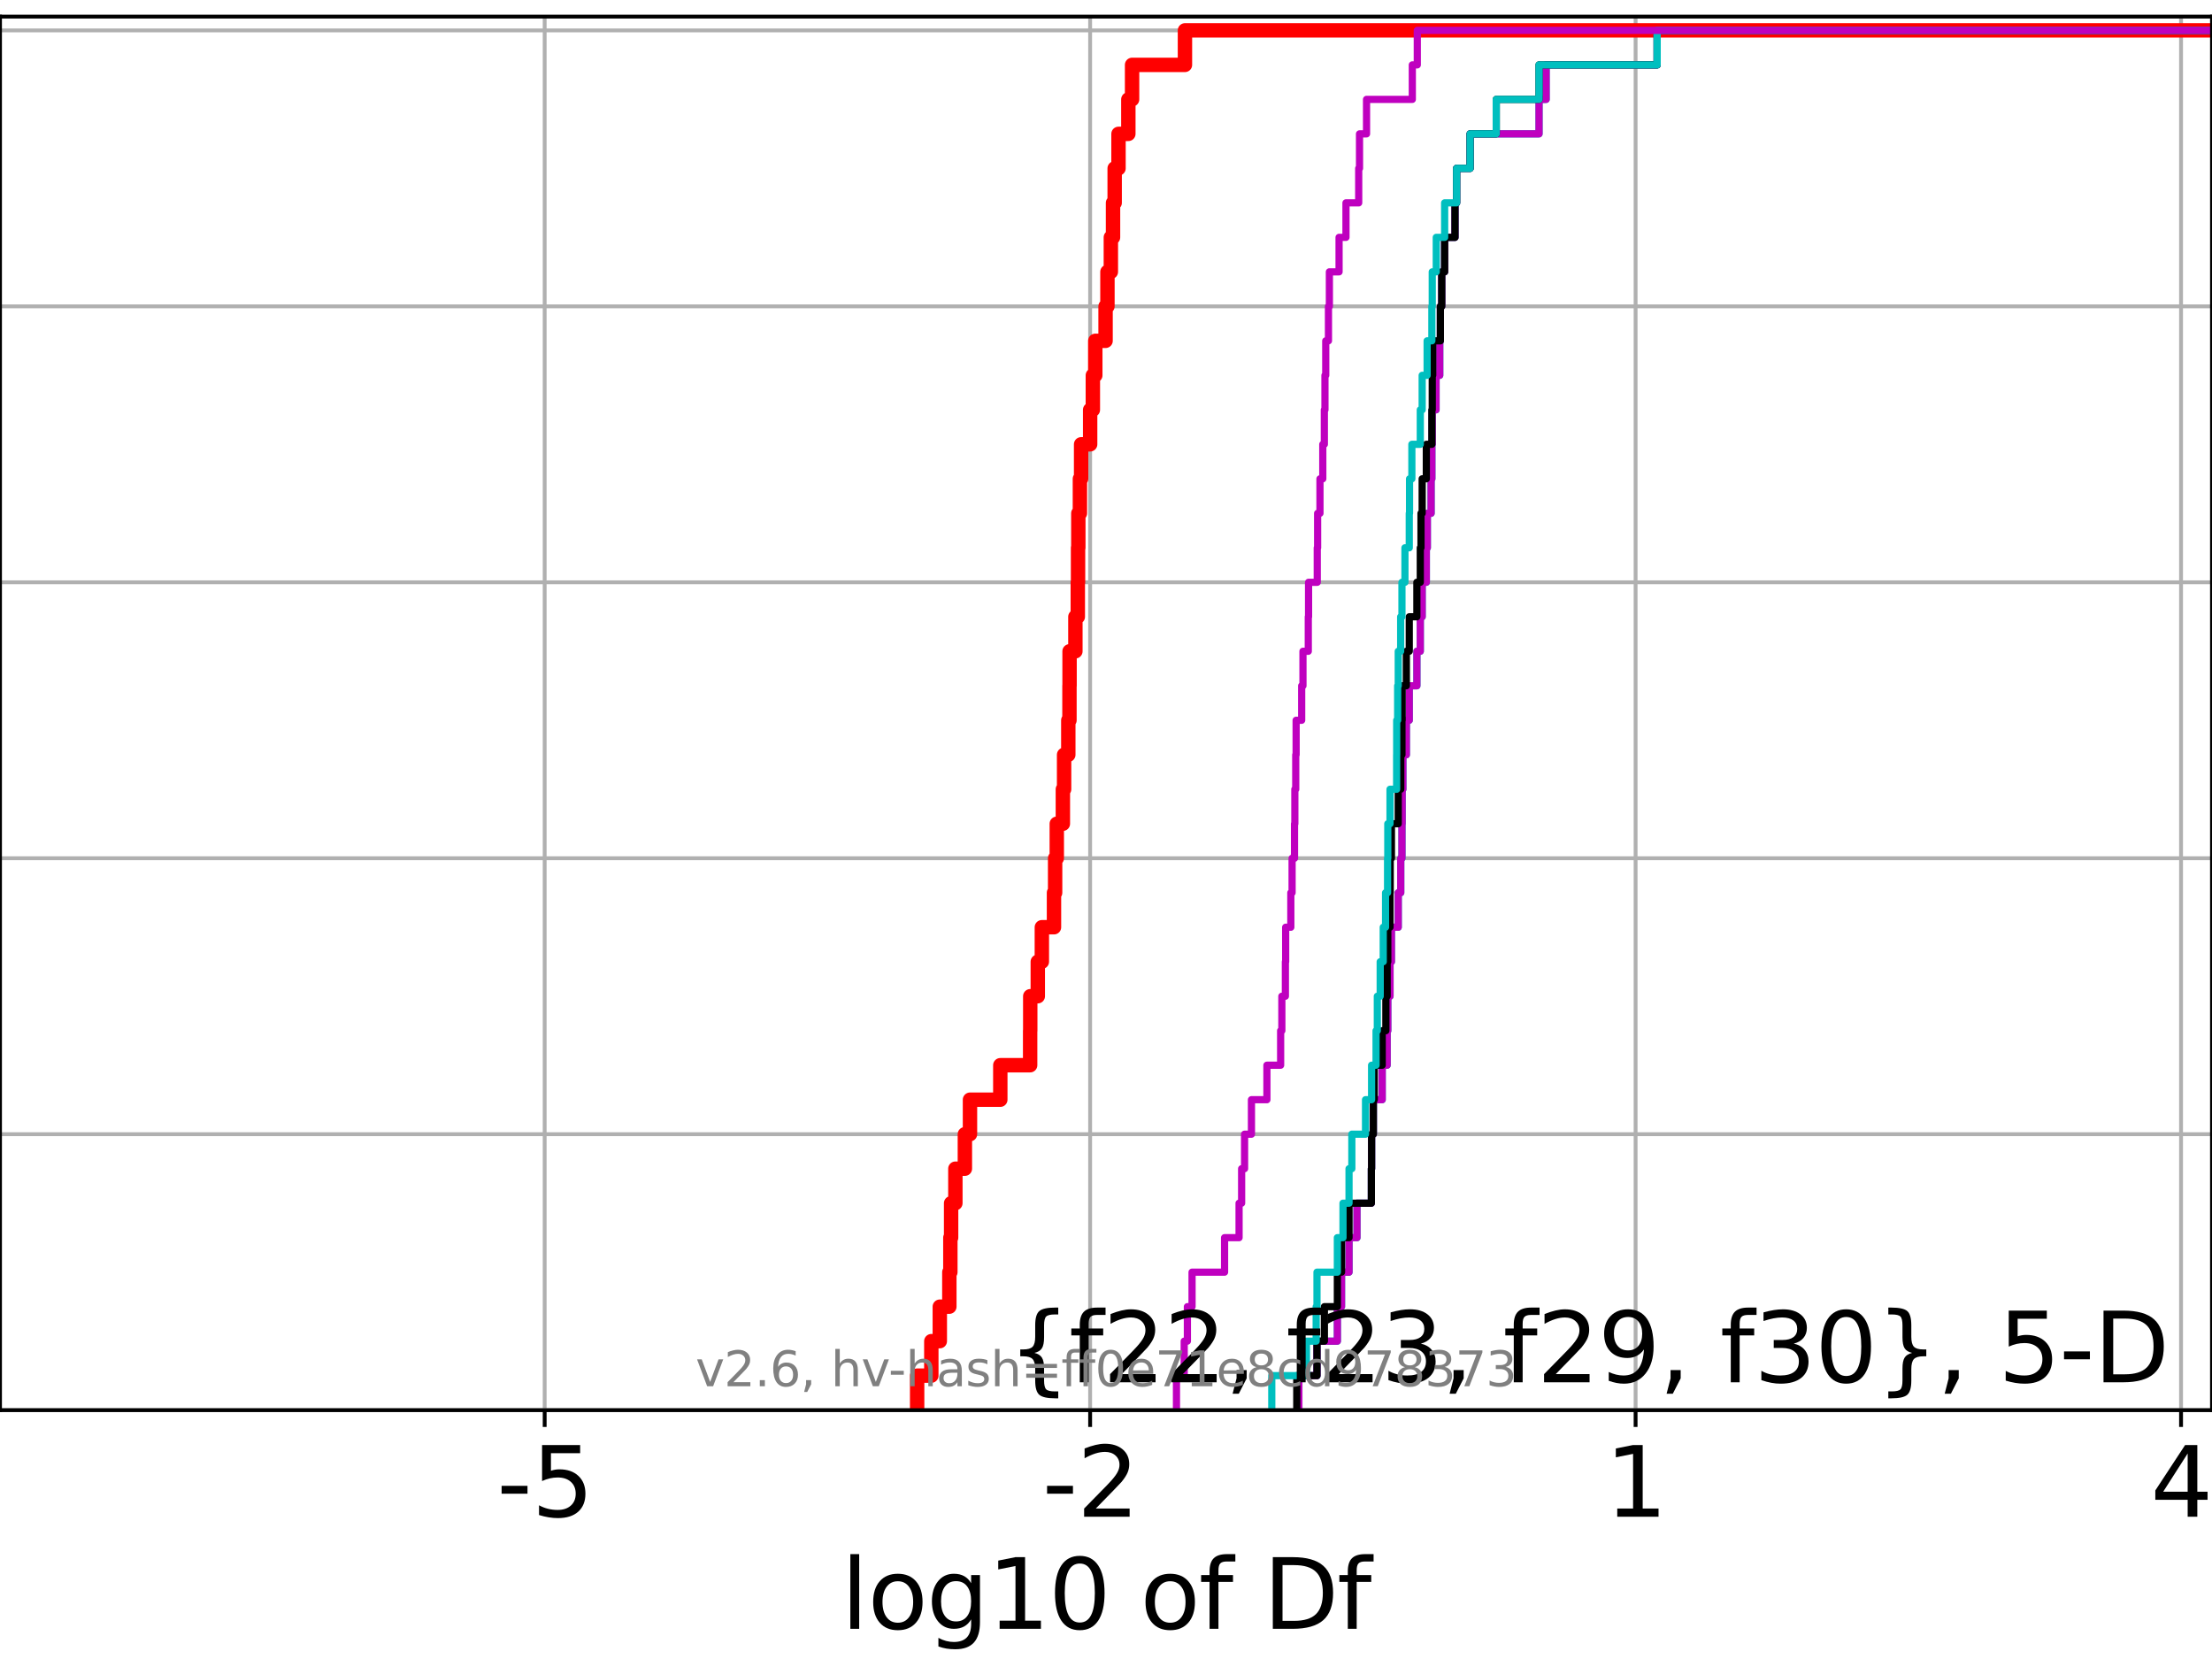 <?xml version="1.0" encoding="utf-8" standalone="no"?>
<!DOCTYPE svg PUBLIC "-//W3C//DTD SVG 1.1//EN"
  "http://www.w3.org/Graphics/SVG/1.1/DTD/svg11.dtd">
<svg xmlns:xlink="http://www.w3.org/1999/xlink" width="460.8pt" height="345.6pt" viewBox="0 0 460.8 345.6" xmlns="http://www.w3.org/2000/svg" version="1.1">
 <defs>
  <style type="text/css">*{stroke-linejoin: round; stroke-linecap: butt}</style>
 </defs>
 <g id="figure_1">
  <g id="patch_1">
   <path d="M 0 345.6 
L 460.8 345.6 
L 460.8 0 
L 0 0 
z
" style="fill: #ffffff"/>
  </g>
  <g id="axes_1">
   <g id="patch_2">
    <path d="M 0 293.76 
L 460.8 293.76 
L 460.8 3.456 
L 0 3.456 
z
" style="fill: #ffffff"/>
   </g>
   <g id="matplotlib.axis_1">
    <g id="xtick_1">
     <g id="line2d_1">
      <path d="M 113.466 293.76 
L 113.466 3.456 
" clip-path="url(#p20fcb4ec17)" style="fill: none; stroke: #b0b0b0; stroke-width: 0.8; stroke-linecap: square"/>
     </g>
     <g id="line2d_2">
      <defs>
       <path id="m922212e35b" d="M 0 0 
L 0 3.5 
" style="stroke: #000000; stroke-width: 0.8"/>
      </defs>
      <g>
       <use xlink:href="#m922212e35b" x="113.466" y="293.76" style="stroke: #000000; stroke-width: 0.8"/>
      </g>
     </g>
     <g id="text_1">
      <!-- -5 -->
      <g transform="translate(103.495 315.957) scale(0.2 -0.2)">
       <defs>
        <path id="DejaVuSans-2d" d="M 313 2009 
L 1997 2009 
L 1997 1497 
L 313 1497 
L 313 2009 
z
" transform="scale(0.016)"/>
        <path id="DejaVuSans-35" d="M 691 4666 
L 3169 4666 
L 3169 4134 
L 1269 4134 
L 1269 2991 
Q 1406 3038 1543 3061 
Q 1681 3084 1819 3084 
Q 2600 3084 3056 2656 
Q 3513 2228 3513 1497 
Q 3513 744 3044 326 
Q 2575 -91 1722 -91 
Q 1428 -91 1123 -41 
Q 819 9 494 109 
L 494 744 
Q 775 591 1075 516 
Q 1375 441 1709 441 
Q 2250 441 2565 725 
Q 2881 1009 2881 1497 
Q 2881 1984 2565 2268 
Q 2250 2553 1709 2553 
Q 1456 2553 1204 2497 
Q 953 2441 691 2322 
L 691 4666 
z
" transform="scale(0.016)"/>
       </defs>
       <use xlink:href="#DejaVuSans-2d"/>
       <use xlink:href="#DejaVuSans-35" x="36.084"/>
      </g>
     </g>
    </g>
    <g id="xtick_2">
     <g id="line2d_3">
      <path d="M 227.095 293.76 
L 227.095 3.456 
" clip-path="url(#p20fcb4ec17)" style="fill: none; stroke: #b0b0b0; stroke-width: 0.8; stroke-linecap: square"/>
     </g>
     <g id="line2d_4">
      <g>
       <use xlink:href="#m922212e35b" x="227.095" y="293.76" style="stroke: #000000; stroke-width: 0.8"/>
      </g>
     </g>
     <g id="text_2">
      <!-- -2 -->
      <g transform="translate(217.125 315.957) scale(0.2 -0.2)">
       <defs>
        <path id="DejaVuSans-32" d="M 1228 531 
L 3431 531 
L 3431 0 
L 469 0 
L 469 531 
Q 828 903 1448 1529 
Q 2069 2156 2228 2338 
Q 2531 2678 2651 2914 
Q 2772 3150 2772 3378 
Q 2772 3750 2511 3984 
Q 2250 4219 1831 4219 
Q 1534 4219 1204 4116 
Q 875 4013 500 3803 
L 500 4441 
Q 881 4594 1212 4672 
Q 1544 4750 1819 4750 
Q 2544 4750 2975 4387 
Q 3406 4025 3406 3419 
Q 3406 3131 3298 2873 
Q 3191 2616 2906 2266 
Q 2828 2175 2409 1742 
Q 1991 1309 1228 531 
z
" transform="scale(0.016)"/>
       </defs>
       <use xlink:href="#DejaVuSans-2d"/>
       <use xlink:href="#DejaVuSans-32" x="36.084"/>
      </g>
     </g>
    </g>
    <g id="xtick_3">
     <g id="line2d_5">
      <path d="M 340.724 293.76 
L 340.724 3.456 
" clip-path="url(#p20fcb4ec17)" style="fill: none; stroke: #b0b0b0; stroke-width: 0.8; stroke-linecap: square"/>
     </g>
     <g id="line2d_6">
      <g>
       <use xlink:href="#m922212e35b" x="340.724" y="293.76" style="stroke: #000000; stroke-width: 0.8"/>
      </g>
     </g>
     <g id="text_3">
      <!-- 1 -->
      <g transform="translate(334.362 315.957) scale(0.2 -0.2)">
       <defs>
        <path id="DejaVuSans-31" d="M 794 531 
L 1825 531 
L 1825 4091 
L 703 3866 
L 703 4441 
L 1819 4666 
L 2450 4666 
L 2450 531 
L 3481 531 
L 3481 0 
L 794 0 
L 794 531 
z
" transform="scale(0.016)"/>
       </defs>
       <use xlink:href="#DejaVuSans-31"/>
      </g>
     </g>
    </g>
    <g id="xtick_4">
     <g id="line2d_7">
      <path d="M 454.353 293.76 
L 454.353 3.456 
" clip-path="url(#p20fcb4ec17)" style="fill: none; stroke: #b0b0b0; stroke-width: 0.8; stroke-linecap: square"/>
     </g>
     <g id="line2d_8">
      <g>
       <use xlink:href="#m922212e35b" x="454.353" y="293.76" style="stroke: #000000; stroke-width: 0.8"/>
      </g>
     </g>
     <g id="text_4">
      <!-- 4 -->
      <g transform="translate(447.991 315.957) scale(0.2 -0.2)">
       <defs>
        <path id="DejaVuSans-34" d="M 2419 4116 
L 825 1625 
L 2419 1625 
L 2419 4116 
z
M 2253 4666 
L 3047 4666 
L 3047 1625 
L 3713 1625 
L 3713 1100 
L 3047 1100 
L 3047 0 
L 2419 0 
L 2419 1100 
L 313 1100 
L 313 1709 
L 2253 4666 
z
" transform="scale(0.016)"/>
       </defs>
       <use xlink:href="#DejaVuSans-34"/>
      </g>
     </g>
    </g>
    <g id="text_5">
     <!-- log10 of Df -->
     <g transform="translate(175.214 339.313) scale(0.2 -0.2)">
      <defs>
       <path id="DejaVuSans-6c" d="M 603 4863 
L 1178 4863 
L 1178 0 
L 603 0 
L 603 4863 
z
" transform="scale(0.016)"/>
       <path id="DejaVuSans-6f" d="M 1959 3097 
Q 1497 3097 1228 2736 
Q 959 2375 959 1747 
Q 959 1119 1226 758 
Q 1494 397 1959 397 
Q 2419 397 2687 759 
Q 2956 1122 2956 1747 
Q 2956 2369 2687 2733 
Q 2419 3097 1959 3097 
z
M 1959 3584 
Q 2709 3584 3137 3096 
Q 3566 2609 3566 1747 
Q 3566 888 3137 398 
Q 2709 -91 1959 -91 
Q 1206 -91 779 398 
Q 353 888 353 1747 
Q 353 2609 779 3096 
Q 1206 3584 1959 3584 
z
" transform="scale(0.016)"/>
       <path id="DejaVuSans-67" d="M 2906 1791 
Q 2906 2416 2648 2759 
Q 2391 3103 1925 3103 
Q 1463 3103 1205 2759 
Q 947 2416 947 1791 
Q 947 1169 1205 825 
Q 1463 481 1925 481 
Q 2391 481 2648 825 
Q 2906 1169 2906 1791 
z
M 3481 434 
Q 3481 -459 3084 -895 
Q 2688 -1331 1869 -1331 
Q 1566 -1331 1297 -1286 
Q 1028 -1241 775 -1147 
L 775 -588 
Q 1028 -725 1275 -790 
Q 1522 -856 1778 -856 
Q 2344 -856 2625 -561 
Q 2906 -266 2906 331 
L 2906 616 
Q 2728 306 2450 153 
Q 2172 0 1784 0 
Q 1141 0 747 490 
Q 353 981 353 1791 
Q 353 2603 747 3093 
Q 1141 3584 1784 3584 
Q 2172 3584 2450 3431 
Q 2728 3278 2906 2969 
L 2906 3500 
L 3481 3500 
L 3481 434 
z
" transform="scale(0.016)"/>
       <path id="DejaVuSans-30" d="M 2034 4250 
Q 1547 4250 1301 3770 
Q 1056 3291 1056 2328 
Q 1056 1369 1301 889 
Q 1547 409 2034 409 
Q 2525 409 2770 889 
Q 3016 1369 3016 2328 
Q 3016 3291 2770 3770 
Q 2525 4250 2034 4250 
z
M 2034 4750 
Q 2819 4750 3233 4129 
Q 3647 3509 3647 2328 
Q 3647 1150 3233 529 
Q 2819 -91 2034 -91 
Q 1250 -91 836 529 
Q 422 1150 422 2328 
Q 422 3509 836 4129 
Q 1250 4750 2034 4750 
z
" transform="scale(0.016)"/>
       <path id="DejaVuSans-20" transform="scale(0.016)"/>
       <path id="DejaVuSans-66" d="M 2375 4863 
L 2375 4384 
L 1825 4384 
Q 1516 4384 1395 4259 
Q 1275 4134 1275 3809 
L 1275 3500 
L 2222 3500 
L 2222 3053 
L 1275 3053 
L 1275 0 
L 697 0 
L 697 3053 
L 147 3053 
L 147 3500 
L 697 3500 
L 697 3744 
Q 697 4328 969 4595 
Q 1241 4863 1831 4863 
L 2375 4863 
z
" transform="scale(0.016)"/>
       <path id="DejaVuSans-44" d="M 1259 4147 
L 1259 519 
L 2022 519 
Q 2988 519 3436 956 
Q 3884 1394 3884 2338 
Q 3884 3275 3436 3711 
Q 2988 4147 2022 4147 
L 1259 4147 
z
M 628 4666 
L 1925 4666 
Q 3281 4666 3915 4102 
Q 4550 3538 4550 2338 
Q 4550 1131 3912 565 
Q 3275 0 1925 0 
L 628 0 
L 628 4666 
z
" transform="scale(0.016)"/>
      </defs>
      <use xlink:href="#DejaVuSans-6c"/>
      <use xlink:href="#DejaVuSans-6f" x="27.783"/>
      <use xlink:href="#DejaVuSans-67" x="88.965"/>
      <use xlink:href="#DejaVuSans-31" x="152.441"/>
      <use xlink:href="#DejaVuSans-30" x="216.064"/>
      <use xlink:href="#DejaVuSans-20" x="279.688"/>
      <use xlink:href="#DejaVuSans-6f" x="311.475"/>
      <use xlink:href="#DejaVuSans-66" x="372.656"/>
      <use xlink:href="#DejaVuSans-20" x="407.861"/>
      <use xlink:href="#DejaVuSans-44" x="439.648"/>
      <use xlink:href="#DejaVuSans-66" x="516.65"/>
     </g>
    </g>
   </g>
   <g id="matplotlib.axis_2">
    <g id="ytick_1">
     <g id="line2d_9">
      <path d="M 0 293.76 
L 460.8 293.76 
" clip-path="url(#p20fcb4ec17)" style="fill: none; stroke: #b0b0b0; stroke-width: 0.8; stroke-linecap: square"/>
     </g>
     <g id="line2d_10">
      <defs>
       <path id="m9425f48358" d="M 0 0 
L -3.5 0 
" style="stroke: #000000; stroke-width: 0.8"/>
      </defs>
      <g>
       <use xlink:href="#m9425f48358" x="0" y="293.76" style="stroke: #000000; stroke-width: 0.8"/>
      </g>
     </g>
    </g>
    <g id="ytick_2">
     <g id="line2d_11">
      <path d="M 0 236.274 
L 460.8 236.274 
" clip-path="url(#p20fcb4ec17)" style="fill: none; stroke: #b0b0b0; stroke-width: 0.8; stroke-linecap: square"/>
     </g>
     <g id="line2d_12">
      <g>
       <use xlink:href="#m9425f48358" x="0" y="236.274" style="stroke: #000000; stroke-width: 0.8"/>
      </g>
     </g>
    </g>
    <g id="ytick_3">
     <g id="line2d_13">
      <path d="M 0 178.788 
L 460.8 178.788 
" clip-path="url(#p20fcb4ec17)" style="fill: none; stroke: #b0b0b0; stroke-width: 0.8; stroke-linecap: square"/>
     </g>
     <g id="line2d_14">
      <g>
       <use xlink:href="#m9425f48358" x="0" y="178.788" style="stroke: #000000; stroke-width: 0.8"/>
      </g>
     </g>
    </g>
    <g id="ytick_4">
     <g id="line2d_15">
      <path d="M 0 121.302 
L 460.8 121.302 
" clip-path="url(#p20fcb4ec17)" style="fill: none; stroke: #b0b0b0; stroke-width: 0.8; stroke-linecap: square"/>
     </g>
     <g id="line2d_16">
      <g>
       <use xlink:href="#m9425f48358" x="0" y="121.302" style="stroke: #000000; stroke-width: 0.8"/>
      </g>
     </g>
    </g>
    <g id="ytick_5">
     <g id="line2d_17">
      <path d="M 0 63.816 
L 460.8 63.816 
" clip-path="url(#p20fcb4ec17)" style="fill: none; stroke: #b0b0b0; stroke-width: 0.8; stroke-linecap: square"/>
     </g>
     <g id="line2d_18">
      <g>
       <use xlink:href="#m9425f48358" x="0" y="63.816" style="stroke: #000000; stroke-width: 0.8"/>
      </g>
     </g>
    </g>
    <g id="ytick_6">
     <g id="line2d_19">
      <path d="M 0 6.33 
L 460.8 6.33 
" clip-path="url(#p20fcb4ec17)" style="fill: none; stroke: #b0b0b0; stroke-width: 0.8; stroke-linecap: square"/>
     </g>
     <g id="line2d_20">
      <g>
       <use xlink:href="#m9425f48358" x="0" y="6.33" style="stroke: #000000; stroke-width: 0.8"/>
      </g>
     </g>
    </g>
   </g>
   <g id="line2d_21">
    <path d="M 191.057 293.76 
L 191.057 286.574 
L 194.011 286.574 
L 194.011 279.389 
L 195.779 279.389 
L 195.779 272.203 
L 197.765 272.203 
L 197.765 265.017 
L 197.978 265.017 
L 197.978 257.831 
L 198.133 257.831 
L 198.133 250.646 
L 199.022 250.646 
L 199.022 243.46 
L 201.001 243.46 
L 201.001 236.274 
L 202.065 236.274 
L 202.065 229.088 
L 208.382 229.088 
L 208.382 221.903 
L 214.597 221.903 
L 214.597 214.717 
L 214.62 214.717 
L 214.62 207.531 
L 216.19 207.531 
L 216.19 200.345 
L 217.036 200.345 
L 217.036 193.16 
L 219.565 193.16 
L 219.565 185.974 
L 219.801 185.974 
L 219.801 178.788 
L 220.147 178.788 
L 220.147 171.602 
L 221.415 171.602 
L 221.415 164.417 
L 221.671 164.417 
L 221.671 157.231 
L 222.547 157.231 
L 222.547 150.045 
L 222.79 150.045 
L 222.79 142.859 
L 222.811 142.859 
L 222.811 135.674 
L 224.023 135.674 
L 224.023 128.488 
L 224.526 128.488 
L 224.526 121.302 
L 224.577 121.302 
L 224.577 114.116 
L 224.634 114.116 
L 224.634 106.931 
L 224.964 106.931 
L 224.964 99.745 
L 225.214 99.745 
L 225.214 92.559 
L 227.097 92.559 
L 227.097 85.373 
L 227.662 85.373 
L 227.662 78.188 
L 228.168 78.188 
L 228.168 71.002 
L 230.31 71.002 
L 230.31 63.816 
L 230.702 63.816 
L 230.702 56.63 
L 231.411 56.63 
L 231.411 49.445 
L 231.862 49.445 
L 231.862 42.259 
L 232.206 42.259 
L 232.206 35.073 
L 233.006 35.073 
L 233.006 27.888 
L 235.055 27.888 
L 235.055 20.702 
L 235.833 20.702 
L 235.833 13.516 
L 246.847 13.516 
L 246.847 6.33 
L 246.847 6.33 
L 246.847 6.33 
L 460.8 6.33 
" clip-path="url(#p20fcb4ec17)" style="fill: none; stroke: #ff0000; stroke-width: 3; stroke-linecap: square"/>
   </g>
   <g id="line2d_22">
    <path d="M 270.574 293.76 
L 270.574 286.574 
L 274.352 286.574 
L 274.352 279.389 
L 278.597 279.389 
L 278.597 272.203 
L 279.466 272.203 
L 279.466 265.017 
L 281.028 265.017 
L 281.028 257.831 
L 282.683 257.831 
L 282.683 250.646 
L 285.683 250.646 
L 285.683 243.46 
L 285.727 243.46 
L 285.727 236.274 
L 286.092 236.274 
L 286.092 229.088 
L 287.939 229.088 
L 287.939 221.903 
L 288.969 221.903 
L 288.969 214.717 
L 289.104 214.717 
L 289.104 207.531 
L 289.566 207.531 
L 289.566 200.345 
L 289.858 200.345 
L 289.858 193.16 
L 291.278 193.16 
L 291.278 185.974 
L 291.801 185.974 
L 291.801 178.788 
L 292.052 178.788 
L 292.052 171.602 
L 292.092 171.602 
L 292.092 164.417 
L 292.245 164.417 
L 292.245 157.231 
L 292.971 157.231 
L 292.971 150.045 
L 293.576 150.045 
L 293.576 142.859 
L 295.163 142.859 
L 295.163 135.674 
L 295.872 135.674 
L 295.872 128.488 
L 296.264 128.488 
L 296.264 121.302 
L 297.13 121.302 
L 297.13 114.116 
L 297.34 114.116 
L 297.34 106.931 
L 298.125 106.931 
L 298.125 99.745 
L 298.283 99.745 
L 298.283 92.559 
L 298.364 92.559 
L 298.364 85.373 
L 299.155 85.373 
L 299.155 78.188 
L 299.925 78.188 
L 299.925 71.002 
L 300.058 71.002 
L 300.058 63.816 
L 300.342 63.816 
L 300.342 56.63 
L 300.947 56.63 
L 300.947 49.445 
L 303.104 49.445 
L 303.104 42.259 
L 303.434 42.259 
L 303.434 35.073 
L 306.251 35.073 
L 306.251 27.888 
L 320.607 27.888 
L 320.607 20.702 
L 322.089 20.702 
L 322.089 13.516 
L 345.218 13.516 
L 345.218 6.33 
L 345.218 6.33 
L 345.218 6.33 
L 460.8 6.33 
" clip-path="url(#p20fcb4ec17)" style="fill: none; stroke: #00bfbf; stroke-width: 1.5; stroke-linecap: square"/>
   </g>
   <g id="line2d_23">
    <path d="M 270.574 293.76 
L 270.574 286.574 
L 274.352 286.574 
L 274.352 279.389 
L 278.597 279.389 
L 278.597 272.203 
L 279.466 272.203 
L 279.466 265.017 
L 281.028 265.017 
L 281.028 257.831 
L 282.683 257.831 
L 282.683 250.646 
L 285.683 250.646 
L 285.683 243.46 
L 285.727 243.46 
L 285.727 236.274 
L 286.092 236.274 
L 286.092 229.088 
L 287.939 229.088 
L 287.939 221.903 
L 288.969 221.903 
L 288.969 214.717 
L 289.104 214.717 
L 289.104 207.531 
L 289.566 207.531 
L 289.566 200.345 
L 289.858 200.345 
L 289.858 193.16 
L 291.278 193.16 
L 291.278 185.974 
L 291.801 185.974 
L 291.801 178.788 
L 292.052 178.788 
L 292.052 171.602 
L 292.092 171.602 
L 292.092 164.417 
L 292.245 164.417 
L 292.245 157.231 
L 292.971 157.231 
L 292.971 150.045 
L 293.576 150.045 
L 293.576 142.859 
L 295.163 142.859 
L 295.163 135.674 
L 295.872 135.674 
L 295.872 128.488 
L 296.264 128.488 
L 296.264 121.302 
L 297.13 121.302 
L 297.13 114.116 
L 297.34 114.116 
L 297.34 106.931 
L 298.125 106.931 
L 298.125 99.745 
L 298.283 99.745 
L 298.283 92.559 
L 298.364 92.559 
L 298.364 85.373 
L 299.155 85.373 
L 299.155 78.188 
L 299.925 78.188 
L 299.925 71.002 
L 300.058 71.002 
L 300.058 63.816 
L 300.342 63.816 
L 300.342 56.63 
L 300.947 56.63 
L 300.947 49.445 
L 303.104 49.445 
L 303.104 42.259 
L 303.434 42.259 
L 303.434 35.073 
L 306.251 35.073 
L 306.251 27.888 
L 320.607 27.888 
L 320.607 20.702 
L 322.089 20.702 
L 322.089 13.516 
L 345.218 13.516 
L 345.218 6.33 
L 345.218 6.33 
L 345.218 6.33 
L 460.8 6.33 
" clip-path="url(#p20fcb4ec17)" style="fill: none; stroke: #bf00bf; stroke-width: 1.5; stroke-linecap: square"/>
   </g>
   <g id="line2d_24">
    <path d="M 270.141 293.76 
L 270.141 286.574 
L 274.352 286.574 
L 274.352 279.389 
L 275.895 279.389 
L 275.895 272.203 
L 278.597 272.203 
L 278.597 265.017 
L 279.466 265.017 
L 279.466 257.831 
L 281.028 257.831 
L 281.028 250.646 
L 285.683 250.646 
L 285.683 243.46 
L 285.727 243.46 
L 285.727 236.274 
L 286.092 236.274 
L 286.092 229.088 
L 286.283 229.088 
L 286.283 221.903 
L 287.939 221.903 
L 287.939 214.717 
L 288.701 214.717 
L 288.701 207.531 
L 288.969 207.531 
L 288.969 200.345 
L 289.104 200.345 
L 289.104 193.16 
L 289.566 193.16 
L 289.566 185.974 
L 289.605 185.974 
L 289.605 178.788 
L 289.858 178.788 
L 289.858 171.602 
L 291.278 171.602 
L 291.278 164.417 
L 291.801 164.417 
L 291.801 157.231 
L 292.052 157.231 
L 292.052 150.045 
L 292.092 150.045 
L 292.092 142.859 
L 292.971 142.859 
L 292.971 135.674 
L 293.576 135.674 
L 293.576 128.488 
L 295.158 128.488 
L 295.158 121.302 
L 295.872 121.302 
L 295.872 114.116 
L 296.019 114.116 
L 296.019 106.931 
L 296.264 106.931 
L 296.264 99.745 
L 297.13 99.745 
L 297.13 92.559 
L 298.283 92.559 
L 298.283 85.373 
L 298.364 85.373 
L 298.364 78.188 
L 298.461 78.188 
L 298.461 71.002 
L 300.058 71.002 
L 300.058 63.816 
L 300.342 63.816 
L 300.342 56.63 
L 300.947 56.63 
L 300.947 49.445 
L 303.104 49.445 
L 303.104 42.259 
L 303.434 42.259 
L 303.434 35.073 
L 306.251 35.073 
L 306.251 27.888 
L 311.697 27.888 
L 311.697 20.702 
L 320.607 20.702 
L 320.607 13.516 
L 345.218 13.516 
L 345.218 6.33 
L 345.218 6.33 
L 345.218 6.33 
L 460.8 6.33 
" clip-path="url(#p20fcb4ec17)" style="fill: none; stroke: #000000; stroke-width: 1.5; stroke-linecap: square"/>
   </g>
   <g id="line2d_25">
    <path d="M 264.934 293.76 
L 264.934 286.574 
L 272.154 286.574 
L 272.154 279.389 
L 274.184 279.389 
L 274.184 272.203 
L 274.352 272.203 
L 274.352 265.017 
L 278.597 265.017 
L 278.597 257.831 
L 279.771 257.831 
L 279.771 250.646 
L 281.028 250.646 
L 281.028 243.46 
L 281.613 243.46 
L 281.613 236.274 
L 284.464 236.274 
L 284.464 229.088 
L 285.727 229.088 
L 285.727 221.903 
L 286.659 221.903 
L 286.659 214.717 
L 286.922 214.717 
L 286.922 207.531 
L 287.521 207.531 
L 287.521 200.345 
L 288.153 200.345 
L 288.153 193.16 
L 288.638 193.16 
L 288.638 185.974 
L 289.057 185.974 
L 289.057 178.788 
L 289.104 178.788 
L 289.104 171.602 
L 289.566 171.602 
L 289.566 164.417 
L 290.943 164.417 
L 290.943 157.231 
L 290.956 157.231 
L 290.956 150.045 
L 291.157 150.045 
L 291.157 142.859 
L 291.278 142.859 
L 291.278 135.674 
L 291.784 135.674 
L 291.784 128.488 
L 292.052 128.488 
L 292.052 121.302 
L 292.676 121.302 
L 292.676 114.116 
L 293.576 114.116 
L 293.576 106.931 
L 293.631 106.931 
L 293.631 99.745 
L 294.118 99.745 
L 294.118 92.559 
L 295.872 92.559 
L 295.872 85.373 
L 296.264 85.373 
L 296.264 78.188 
L 297.297 78.188 
L 297.297 71.002 
L 298.283 71.002 
L 298.283 63.816 
L 298.364 63.816 
L 298.364 56.63 
L 299.202 56.63 
L 299.202 49.445 
L 300.947 49.445 
L 300.947 42.259 
L 303.434 42.259 
L 303.434 35.073 
L 306.251 35.073 
L 306.251 27.888 
L 311.697 27.888 
L 311.697 20.702 
L 320.607 20.702 
L 320.607 13.516 
L 345.218 13.516 
L 345.218 6.33 
L 345.218 6.33 
L 345.218 6.33 
L 460.8 6.33 
" clip-path="url(#p20fcb4ec17)" style="fill: none; stroke: #00bfbf; stroke-width: 1.5; stroke-linecap: square"/>
   </g>
   <g id="line2d_26">
    <path d="M 245.079 293.76 
L 245.079 286.574 
L 246.693 286.574 
L 246.693 279.389 
L 247.355 279.389 
L 247.355 272.203 
L 248.327 272.203 
L 248.327 265.017 
L 255.101 265.017 
L 255.101 257.831 
L 258.121 257.831 
L 258.121 250.646 
L 258.655 250.646 
L 258.655 243.46 
L 259.268 243.46 
L 259.268 236.274 
L 260.7 236.274 
L 260.7 229.088 
L 263.92 229.088 
L 263.92 221.903 
L 266.78 221.903 
L 266.78 214.717 
L 267.033 214.717 
L 267.033 207.531 
L 267.77 207.531 
L 267.77 200.345 
L 267.827 200.345 
L 267.827 193.16 
L 268.903 193.16 
L 268.903 185.974 
L 269.167 185.974 
L 269.167 178.788 
L 269.67 178.788 
L 269.67 171.602 
L 269.739 171.602 
L 269.739 164.417 
L 269.927 164.417 
L 269.927 157.231 
L 270.008 157.231 
L 270.008 150.045 
L 271.163 150.045 
L 271.163 142.859 
L 271.432 142.859 
L 271.432 135.674 
L 272.54 135.674 
L 272.54 128.488 
L 272.598 128.488 
L 272.598 121.302 
L 274.408 121.302 
L 274.408 114.116 
L 274.484 114.116 
L 274.484 106.931 
L 274.972 106.931 
L 274.972 99.745 
L 275.561 99.745 
L 275.561 92.559 
L 275.886 92.559 
L 275.886 85.373 
L 276.013 85.373 
L 276.013 78.188 
L 276.178 78.188 
L 276.178 71.002 
L 276.743 71.002 
L 276.743 63.816 
L 276.935 63.816 
L 276.935 56.63 
L 278.952 56.63 
L 278.952 49.445 
L 280.391 49.445 
L 280.391 42.259 
L 283.043 42.259 
L 283.043 35.073 
L 283.213 35.073 
L 283.213 27.888 
L 284.674 27.888 
L 284.674 20.702 
L 294.212 20.702 
L 294.212 13.516 
L 295.248 13.516 
L 295.248 6.33 
L 295.248 6.33 
L 295.248 6.33 
L 460.8 6.33 
" clip-path="url(#p20fcb4ec17)" style="fill: none; stroke: #bf00bf; stroke-width: 1.5; stroke-linecap: square"/>
   </g>
   <g id="patch_3">
    <path d="M 0 293.76 
L 0 3.456 
" style="fill: none; stroke: #000000; stroke-width: 0.8; stroke-linejoin: miter; stroke-linecap: square"/>
   </g>
   <g id="patch_4">
    <path d="M 460.8 293.76 
L 460.8 3.456 
" style="fill: none; stroke: #000000; stroke-width: 0.8; stroke-linejoin: miter; stroke-linecap: square"/>
   </g>
   <g id="patch_5">
    <path d="M 0 293.76 
L 460.8 293.76 
" style="fill: none; stroke: #000000; stroke-width: 0.8; stroke-linejoin: miter; stroke-linecap: square"/>
   </g>
   <g id="patch_6">
    <path d="M 0 3.456 
L 460.8 3.456 
" style="fill: none; stroke: #000000; stroke-width: 0.8; stroke-linejoin: miter; stroke-linecap: square"/>
   </g>
   <g id="text_6">
    <!-- {f22, f23, f29, f30}, 5-D -->
    <g transform="translate(209.981 287.954) scale(0.2 -0.2)">
     <defs>
      <path id="DejaVuSans-7b" d="M 3272 -594 
L 3272 -1044 
L 3078 -1044 
Q 2300 -1044 2036 -812 
Q 1772 -581 1772 109 
L 1772 856 
Q 1772 1328 1603 1509 
Q 1434 1691 991 1691 
L 800 1691 
L 800 2138 
L 991 2138 
Q 1438 2138 1605 2317 
Q 1772 2497 1772 2963 
L 1772 3713 
Q 1772 4403 2036 4633 
Q 2300 4863 3078 4863 
L 3272 4863 
L 3272 4416 
L 3059 4416 
Q 2619 4416 2484 4278 
Q 2350 4141 2350 3700 
L 2350 2925 
Q 2350 2434 2208 2212 
Q 2066 1991 1722 1913 
Q 2069 1828 2209 1606 
Q 2350 1384 2350 897 
L 2350 122 
Q 2350 -319 2484 -456 
Q 2619 -594 3059 -594 
L 3272 -594 
z
" transform="scale(0.016)"/>
      <path id="DejaVuSans-2c" d="M 750 794 
L 1409 794 
L 1409 256 
L 897 -744 
L 494 -744 
L 750 256 
L 750 794 
z
" transform="scale(0.016)"/>
      <path id="DejaVuSans-33" d="M 2597 2516 
Q 3050 2419 3304 2112 
Q 3559 1806 3559 1356 
Q 3559 666 3084 287 
Q 2609 -91 1734 -91 
Q 1441 -91 1130 -33 
Q 819 25 488 141 
L 488 750 
Q 750 597 1062 519 
Q 1375 441 1716 441 
Q 2309 441 2620 675 
Q 2931 909 2931 1356 
Q 2931 1769 2642 2001 
Q 2353 2234 1838 2234 
L 1294 2234 
L 1294 2753 
L 1863 2753 
Q 2328 2753 2575 2939 
Q 2822 3125 2822 3475 
Q 2822 3834 2567 4026 
Q 2313 4219 1838 4219 
Q 1578 4219 1281 4162 
Q 984 4106 628 3988 
L 628 4550 
Q 988 4650 1302 4700 
Q 1616 4750 1894 4750 
Q 2613 4750 3031 4423 
Q 3450 4097 3450 3541 
Q 3450 3153 3228 2886 
Q 3006 2619 2597 2516 
z
" transform="scale(0.016)"/>
      <path id="DejaVuSans-39" d="M 703 97 
L 703 672 
Q 941 559 1184 500 
Q 1428 441 1663 441 
Q 2288 441 2617 861 
Q 2947 1281 2994 2138 
Q 2813 1869 2534 1725 
Q 2256 1581 1919 1581 
Q 1219 1581 811 2004 
Q 403 2428 403 3163 
Q 403 3881 828 4315 
Q 1253 4750 1959 4750 
Q 2769 4750 3195 4129 
Q 3622 3509 3622 2328 
Q 3622 1225 3098 567 
Q 2575 -91 1691 -91 
Q 1453 -91 1209 -44 
Q 966 3 703 97 
z
M 1959 2075 
Q 2384 2075 2632 2365 
Q 2881 2656 2881 3163 
Q 2881 3666 2632 3958 
Q 2384 4250 1959 4250 
Q 1534 4250 1286 3958 
Q 1038 3666 1038 3163 
Q 1038 2656 1286 2365 
Q 1534 2075 1959 2075 
z
" transform="scale(0.016)"/>
      <path id="DejaVuSans-7d" d="M 800 -594 
L 1019 -594 
Q 1456 -594 1589 -459 
Q 1722 -325 1722 122 
L 1722 897 
Q 1722 1384 1862 1606 
Q 2003 1828 2350 1913 
Q 2003 1991 1862 2212 
Q 1722 2434 1722 2925 
L 1722 3700 
Q 1722 4144 1589 4280 
Q 1456 4416 1019 4416 
L 800 4416 
L 800 4863 
L 997 4863 
Q 1775 4863 2036 4633 
Q 2297 4403 2297 3713 
L 2297 2963 
Q 2297 2497 2465 2317 
Q 2634 2138 3078 2138 
L 3272 2138 
L 3272 1691 
L 3078 1691 
Q 2634 1691 2465 1509 
Q 2297 1328 2297 856 
L 2297 109 
Q 2297 -581 2036 -812 
Q 1775 -1044 997 -1044 
L 800 -1044 
L 800 -594 
z
" transform="scale(0.016)"/>
     </defs>
     <use xlink:href="#DejaVuSans-7b"/>
     <use xlink:href="#DejaVuSans-66" x="63.623"/>
     <use xlink:href="#DejaVuSans-32" x="98.828"/>
     <use xlink:href="#DejaVuSans-32" x="162.451"/>
     <use xlink:href="#DejaVuSans-2c" x="226.074"/>
     <use xlink:href="#DejaVuSans-20" x="257.861"/>
     <use xlink:href="#DejaVuSans-66" x="289.648"/>
     <use xlink:href="#DejaVuSans-32" x="324.854"/>
     <use xlink:href="#DejaVuSans-33" x="388.477"/>
     <use xlink:href="#DejaVuSans-2c" x="452.1"/>
     <use xlink:href="#DejaVuSans-20" x="483.887"/>
     <use xlink:href="#DejaVuSans-66" x="515.674"/>
     <use xlink:href="#DejaVuSans-32" x="550.879"/>
     <use xlink:href="#DejaVuSans-39" x="614.502"/>
     <use xlink:href="#DejaVuSans-2c" x="678.125"/>
     <use xlink:href="#DejaVuSans-20" x="709.912"/>
     <use xlink:href="#DejaVuSans-66" x="741.699"/>
     <use xlink:href="#DejaVuSans-33" x="776.904"/>
     <use xlink:href="#DejaVuSans-30" x="840.527"/>
     <use xlink:href="#DejaVuSans-7d" x="904.15"/>
     <use xlink:href="#DejaVuSans-2c" x="967.773"/>
     <use xlink:href="#DejaVuSans-20" x="999.561"/>
     <use xlink:href="#DejaVuSans-35" x="1031.348"/>
     <use xlink:href="#DejaVuSans-2d" x="1094.971"/>
     <use xlink:href="#DejaVuSans-44" x="1131.055"/>
    </g>
   </g>
   <g id="text_7">
    <!-- v2.6, hv-hash=ff0e71e8cd978373 -->
    <g style="fill: #808080" transform="translate(144.905 288.777) scale(0.1 -0.1)">
     <defs>
      <path id="DejaVuSans-76" d="M 191 3500 
L 800 3500 
L 1894 563 
L 2988 3500 
L 3597 3500 
L 2284 0 
L 1503 0 
L 191 3500 
z
" transform="scale(0.016)"/>
      <path id="DejaVuSans-2e" d="M 684 794 
L 1344 794 
L 1344 0 
L 684 0 
L 684 794 
z
" transform="scale(0.016)"/>
      <path id="DejaVuSans-36" d="M 2113 2584 
Q 1688 2584 1439 2293 
Q 1191 2003 1191 1497 
Q 1191 994 1439 701 
Q 1688 409 2113 409 
Q 2538 409 2786 701 
Q 3034 994 3034 1497 
Q 3034 2003 2786 2293 
Q 2538 2584 2113 2584 
z
M 3366 4563 
L 3366 3988 
Q 3128 4100 2886 4159 
Q 2644 4219 2406 4219 
Q 1781 4219 1451 3797 
Q 1122 3375 1075 2522 
Q 1259 2794 1537 2939 
Q 1816 3084 2150 3084 
Q 2853 3084 3261 2657 
Q 3669 2231 3669 1497 
Q 3669 778 3244 343 
Q 2819 -91 2113 -91 
Q 1303 -91 875 529 
Q 447 1150 447 2328 
Q 447 3434 972 4092 
Q 1497 4750 2381 4750 
Q 2619 4750 2861 4703 
Q 3103 4656 3366 4563 
z
" transform="scale(0.016)"/>
      <path id="DejaVuSans-68" d="M 3513 2113 
L 3513 0 
L 2938 0 
L 2938 2094 
Q 2938 2591 2744 2837 
Q 2550 3084 2163 3084 
Q 1697 3084 1428 2787 
Q 1159 2491 1159 1978 
L 1159 0 
L 581 0 
L 581 4863 
L 1159 4863 
L 1159 2956 
Q 1366 3272 1645 3428 
Q 1925 3584 2291 3584 
Q 2894 3584 3203 3211 
Q 3513 2838 3513 2113 
z
" transform="scale(0.016)"/>
      <path id="DejaVuSans-61" d="M 2194 1759 
Q 1497 1759 1228 1600 
Q 959 1441 959 1056 
Q 959 750 1161 570 
Q 1363 391 1709 391 
Q 2188 391 2477 730 
Q 2766 1069 2766 1631 
L 2766 1759 
L 2194 1759 
z
M 3341 1997 
L 3341 0 
L 2766 0 
L 2766 531 
Q 2569 213 2275 61 
Q 1981 -91 1556 -91 
Q 1019 -91 701 211 
Q 384 513 384 1019 
Q 384 1609 779 1909 
Q 1175 2209 1959 2209 
L 2766 2209 
L 2766 2266 
Q 2766 2663 2505 2880 
Q 2244 3097 1772 3097 
Q 1472 3097 1187 3025 
Q 903 2953 641 2809 
L 641 3341 
Q 956 3463 1253 3523 
Q 1550 3584 1831 3584 
Q 2591 3584 2966 3190 
Q 3341 2797 3341 1997 
z
" transform="scale(0.016)"/>
      <path id="DejaVuSans-73" d="M 2834 3397 
L 2834 2853 
Q 2591 2978 2328 3040 
Q 2066 3103 1784 3103 
Q 1356 3103 1142 2972 
Q 928 2841 928 2578 
Q 928 2378 1081 2264 
Q 1234 2150 1697 2047 
L 1894 2003 
Q 2506 1872 2764 1633 
Q 3022 1394 3022 966 
Q 3022 478 2636 193 
Q 2250 -91 1575 -91 
Q 1294 -91 989 -36 
Q 684 19 347 128 
L 347 722 
Q 666 556 975 473 
Q 1284 391 1588 391 
Q 1994 391 2212 530 
Q 2431 669 2431 922 
Q 2431 1156 2273 1281 
Q 2116 1406 1581 1522 
L 1381 1569 
Q 847 1681 609 1914 
Q 372 2147 372 2553 
Q 372 3047 722 3315 
Q 1072 3584 1716 3584 
Q 2034 3584 2315 3537 
Q 2597 3491 2834 3397 
z
" transform="scale(0.016)"/>
      <path id="DejaVuSans-3d" d="M 678 2906 
L 4684 2906 
L 4684 2381 
L 678 2381 
L 678 2906 
z
M 678 1631 
L 4684 1631 
L 4684 1100 
L 678 1100 
L 678 1631 
z
" transform="scale(0.016)"/>
      <path id="DejaVuSans-65" d="M 3597 1894 
L 3597 1613 
L 953 1613 
Q 991 1019 1311 708 
Q 1631 397 2203 397 
Q 2534 397 2845 478 
Q 3156 559 3463 722 
L 3463 178 
Q 3153 47 2828 -22 
Q 2503 -91 2169 -91 
Q 1331 -91 842 396 
Q 353 884 353 1716 
Q 353 2575 817 3079 
Q 1281 3584 2069 3584 
Q 2775 3584 3186 3129 
Q 3597 2675 3597 1894 
z
M 3022 2063 
Q 3016 2534 2758 2815 
Q 2500 3097 2075 3097 
Q 1594 3097 1305 2825 
Q 1016 2553 972 2059 
L 3022 2063 
z
" transform="scale(0.016)"/>
      <path id="DejaVuSans-37" d="M 525 4666 
L 3525 4666 
L 3525 4397 
L 1831 0 
L 1172 0 
L 2766 4134 
L 525 4134 
L 525 4666 
z
" transform="scale(0.016)"/>
      <path id="DejaVuSans-38" d="M 2034 2216 
Q 1584 2216 1326 1975 
Q 1069 1734 1069 1313 
Q 1069 891 1326 650 
Q 1584 409 2034 409 
Q 2484 409 2743 651 
Q 3003 894 3003 1313 
Q 3003 1734 2745 1975 
Q 2488 2216 2034 2216 
z
M 1403 2484 
Q 997 2584 770 2862 
Q 544 3141 544 3541 
Q 544 4100 942 4425 
Q 1341 4750 2034 4750 
Q 2731 4750 3128 4425 
Q 3525 4100 3525 3541 
Q 3525 3141 3298 2862 
Q 3072 2584 2669 2484 
Q 3125 2378 3379 2068 
Q 3634 1759 3634 1313 
Q 3634 634 3220 271 
Q 2806 -91 2034 -91 
Q 1263 -91 848 271 
Q 434 634 434 1313 
Q 434 1759 690 2068 
Q 947 2378 1403 2484 
z
M 1172 3481 
Q 1172 3119 1398 2916 
Q 1625 2713 2034 2713 
Q 2441 2713 2670 2916 
Q 2900 3119 2900 3481 
Q 2900 3844 2670 4047 
Q 2441 4250 2034 4250 
Q 1625 4250 1398 4047 
Q 1172 3844 1172 3481 
z
" transform="scale(0.016)"/>
      <path id="DejaVuSans-63" d="M 3122 3366 
L 3122 2828 
Q 2878 2963 2633 3030 
Q 2388 3097 2138 3097 
Q 1578 3097 1268 2742 
Q 959 2388 959 1747 
Q 959 1106 1268 751 
Q 1578 397 2138 397 
Q 2388 397 2633 464 
Q 2878 531 3122 666 
L 3122 134 
Q 2881 22 2623 -34 
Q 2366 -91 2075 -91 
Q 1284 -91 818 406 
Q 353 903 353 1747 
Q 353 2603 823 3093 
Q 1294 3584 2113 3584 
Q 2378 3584 2631 3529 
Q 2884 3475 3122 3366 
z
" transform="scale(0.016)"/>
      <path id="DejaVuSans-64" d="M 2906 2969 
L 2906 4863 
L 3481 4863 
L 3481 0 
L 2906 0 
L 2906 525 
Q 2725 213 2448 61 
Q 2172 -91 1784 -91 
Q 1150 -91 751 415 
Q 353 922 353 1747 
Q 353 2572 751 3078 
Q 1150 3584 1784 3584 
Q 2172 3584 2448 3432 
Q 2725 3281 2906 2969 
z
M 947 1747 
Q 947 1113 1208 752 
Q 1469 391 1925 391 
Q 2381 391 2643 752 
Q 2906 1113 2906 1747 
Q 2906 2381 2643 2742 
Q 2381 3103 1925 3103 
Q 1469 3103 1208 2742 
Q 947 2381 947 1747 
z
" transform="scale(0.016)"/>
     </defs>
     <use xlink:href="#DejaVuSans-76"/>
     <use xlink:href="#DejaVuSans-32" x="59.18"/>
     <use xlink:href="#DejaVuSans-2e" x="122.803"/>
     <use xlink:href="#DejaVuSans-36" x="154.59"/>
     <use xlink:href="#DejaVuSans-2c" x="218.213"/>
     <use xlink:href="#DejaVuSans-20" x="250"/>
     <use xlink:href="#DejaVuSans-68" x="281.787"/>
     <use xlink:href="#DejaVuSans-76" x="345.166"/>
     <use xlink:href="#DejaVuSans-2d" x="401.721"/>
     <use xlink:href="#DejaVuSans-68" x="437.805"/>
     <use xlink:href="#DejaVuSans-61" x="501.184"/>
     <use xlink:href="#DejaVuSans-73" x="562.463"/>
     <use xlink:href="#DejaVuSans-68" x="614.562"/>
     <use xlink:href="#DejaVuSans-3d" x="677.941"/>
     <use xlink:href="#DejaVuSans-66" x="761.73"/>
     <use xlink:href="#DejaVuSans-66" x="796.936"/>
     <use xlink:href="#DejaVuSans-30" x="832.141"/>
     <use xlink:href="#DejaVuSans-65" x="895.764"/>
     <use xlink:href="#DejaVuSans-37" x="957.287"/>
     <use xlink:href="#DejaVuSans-31" x="1020.91"/>
     <use xlink:href="#DejaVuSans-65" x="1084.533"/>
     <use xlink:href="#DejaVuSans-38" x="1146.057"/>
     <use xlink:href="#DejaVuSans-63" x="1209.68"/>
     <use xlink:href="#DejaVuSans-64" x="1264.66"/>
     <use xlink:href="#DejaVuSans-39" x="1328.137"/>
     <use xlink:href="#DejaVuSans-37" x="1391.76"/>
     <use xlink:href="#DejaVuSans-38" x="1455.383"/>
     <use xlink:href="#DejaVuSans-33" x="1519.006"/>
     <use xlink:href="#DejaVuSans-37" x="1582.629"/>
     <use xlink:href="#DejaVuSans-33" x="1646.252"/>
    </g>
   </g>
  </g>
 </g>
 <defs>
  <clipPath id="p20fcb4ec17">
   <rect x="0" y="3.456" width="460.8" height="290.304"/>
  </clipPath>
 </defs>
</svg>

